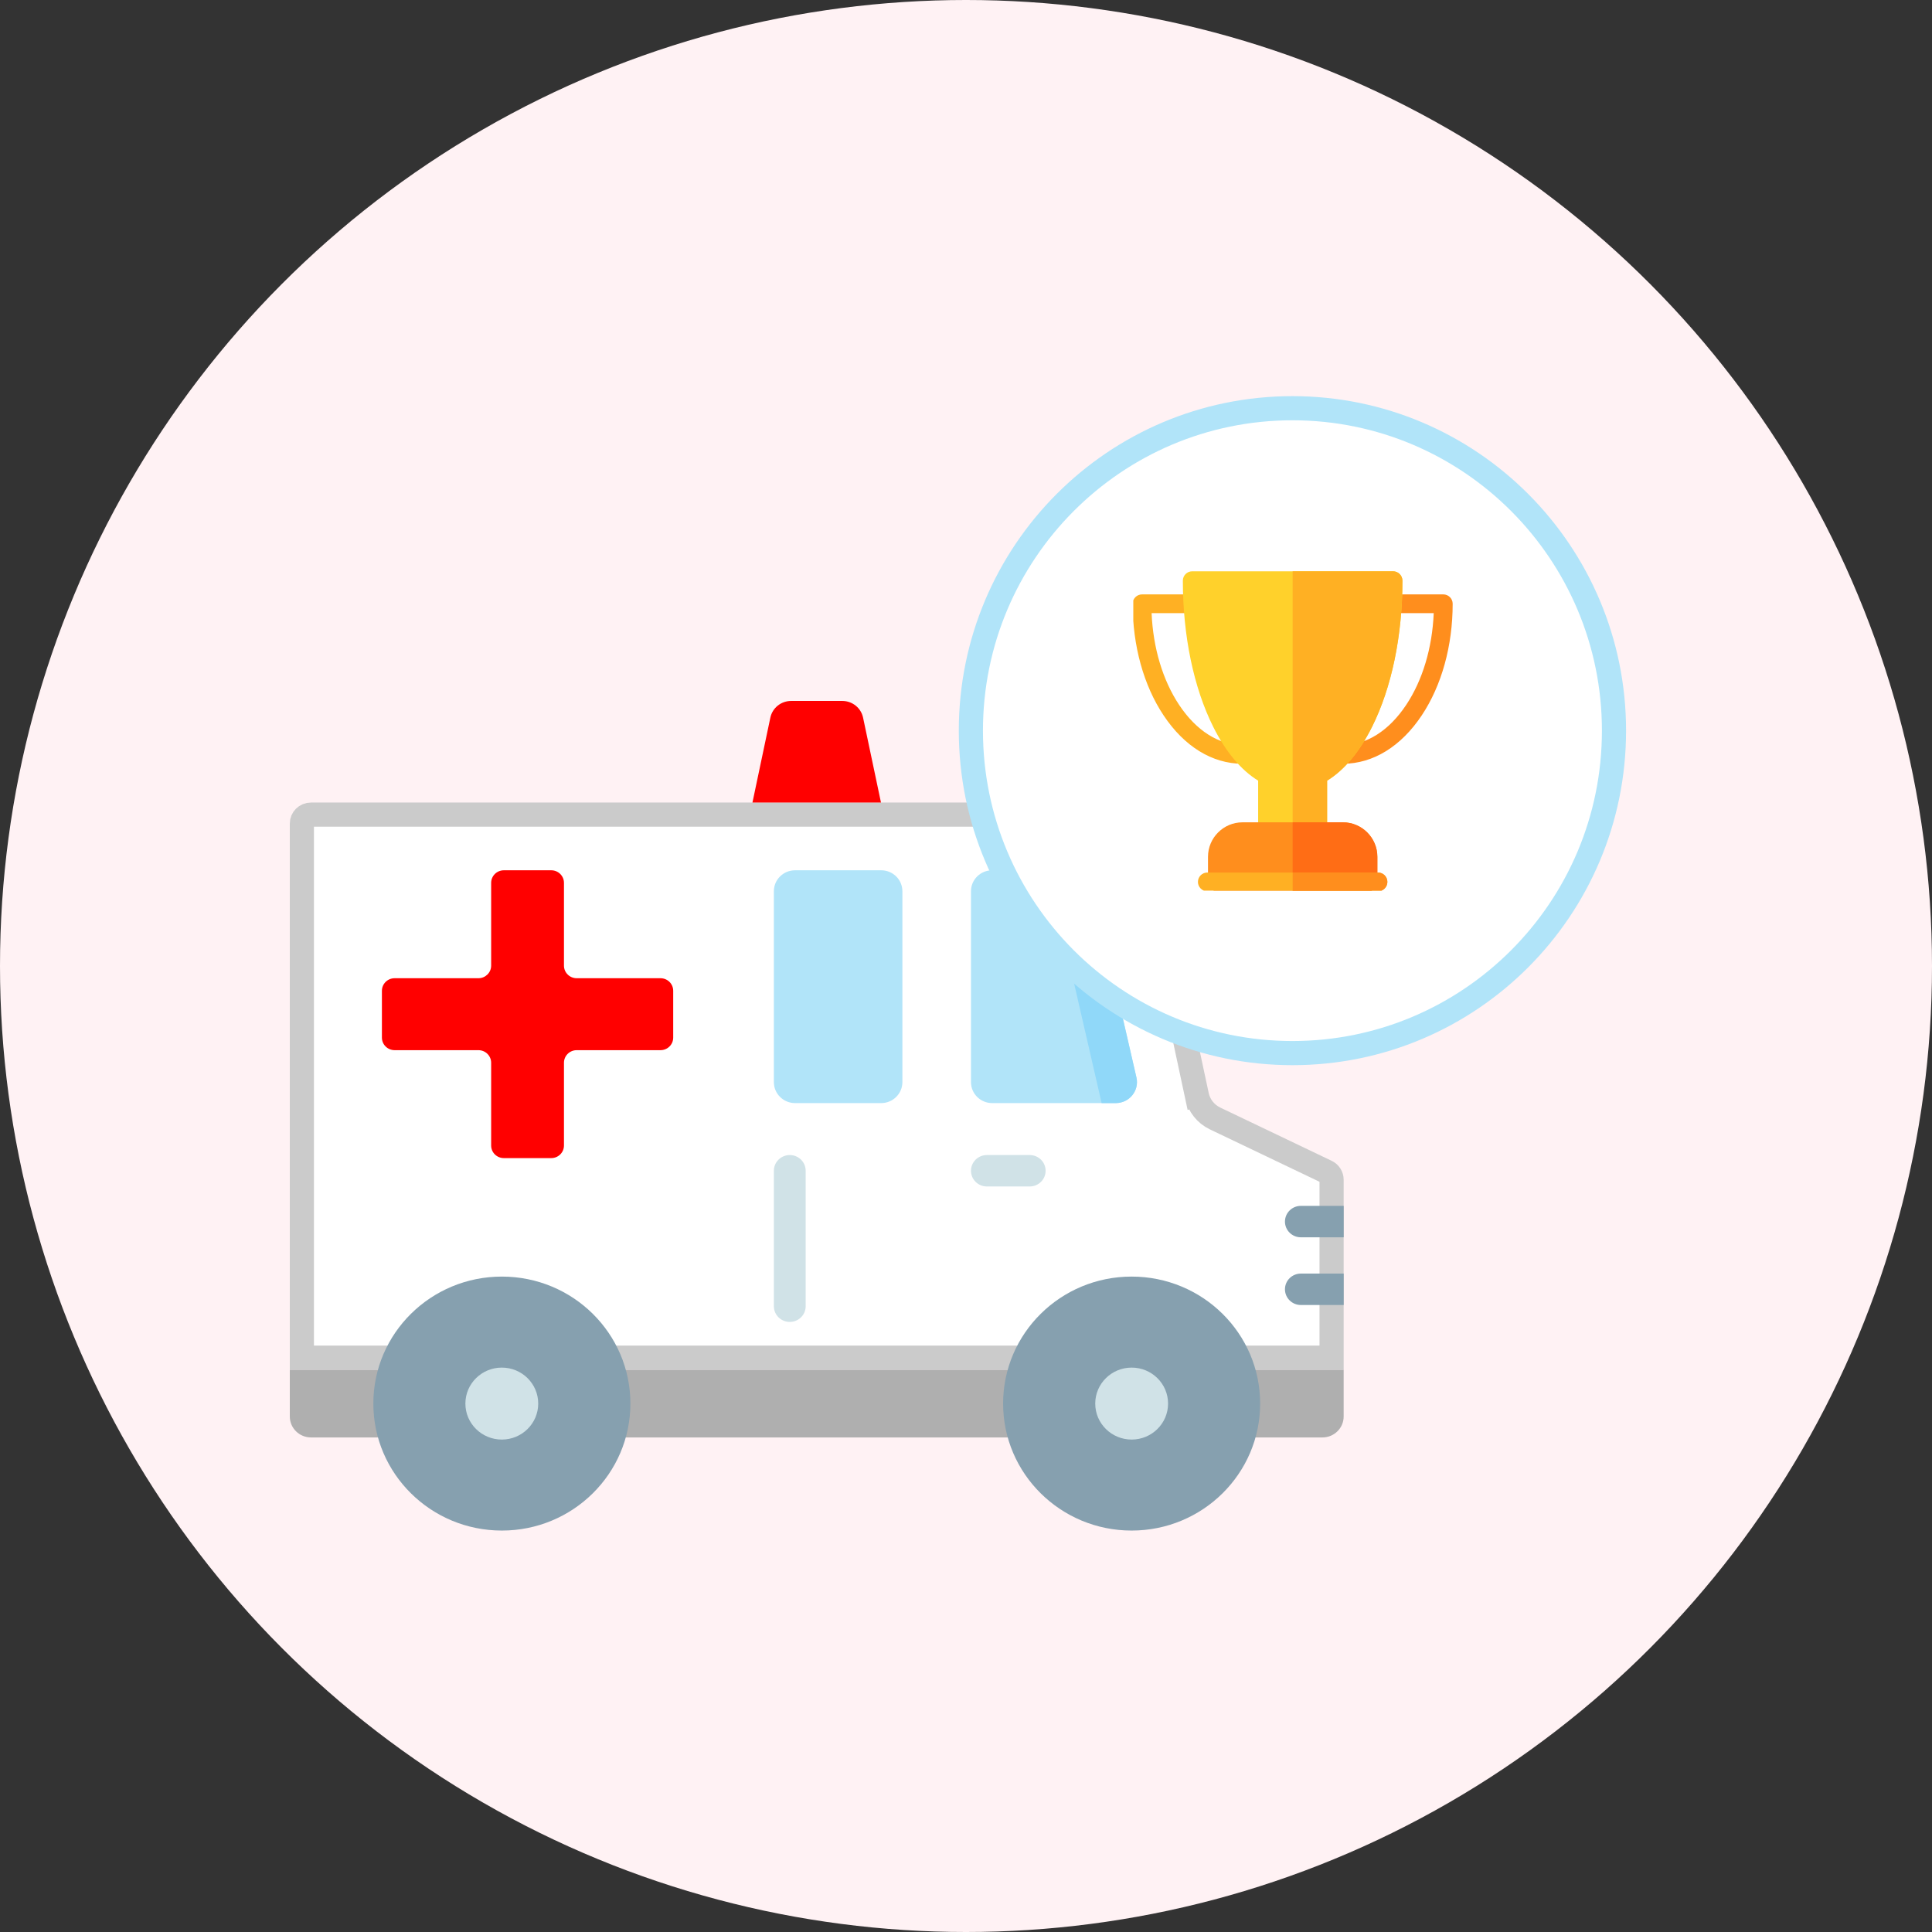<svg width="120" height="120" viewBox="0 0 120 120" fill="none" xmlns="http://www.w3.org/2000/svg">
<rect x="0" y="0" width="120" height="120" fill="#333333" stroke="none"/>
<circle cx="60" cy="60" r="60" fill="#FFF2F4"/>
<path d="M82.14 89.282H19.317C18.59 89.282 18 88.699 18 87.98V85.075H83.457V87.98C83.457 88.699 82.867 89.282 82.14 89.282V89.282Z" fill="#AFAFAF"/>
<path d="M70.704 51.036L70.704 51.036L74.341 68.046L75.075 67.889L74.341 68.046C74.475 68.669 74.892 69.193 75.466 69.468L75.466 69.468L82.39 72.778L82.39 72.778C82.587 72.872 82.707 73.066 82.707 73.273V84.326H18.75V51.148C18.75 50.852 18.995 50.597 19.317 50.597H70.149C70.424 50.597 70.651 50.786 70.704 51.036Z" fill="white" stroke="#CBCBCB" stroke-width="1.5"/>
<path d="M60.309 67.213V55.356C60.309 54.637 60.898 54.055 61.626 54.055H66.575C67.19 54.055 67.723 54.475 67.859 55.068L70.587 66.925C70.774 67.739 70.147 68.515 69.302 68.515H61.626C60.898 68.515 60.309 67.932 60.309 67.213V67.213Z" fill="#B1E4F9"/>
<path d="M66.574 54.055H65.098L68.424 68.515H69.302C70.147 68.515 70.773 67.739 70.586 66.925L67.859 55.068C67.722 54.475 67.189 54.055 66.574 54.055V54.055Z" fill="#90D8F9"/>
<path d="M48.066 67.213V55.356C48.066 54.637 48.656 54.055 49.383 54.055H54.732C55.459 54.055 56.049 54.637 56.049 55.356V67.213C56.049 67.932 55.459 68.515 54.732 68.515H49.383C48.656 68.515 48.066 67.932 48.066 67.213Z" fill="#B1E4F9"/>
<path d="M70.287 95.066C74.696 95.066 78.27 91.534 78.27 87.178C78.27 82.822 74.696 79.291 70.287 79.291C65.879 79.291 62.305 82.822 62.305 87.178C62.305 91.534 65.879 95.066 70.287 95.066Z" fill="#86A0AF"/>
<path d="M70.289 89.414C71.538 89.414 72.551 88.413 72.551 87.179C72.551 85.945 71.538 84.944 70.289 84.944C69.04 84.944 68.027 85.945 68.027 87.179C68.027 88.413 69.04 89.414 70.289 89.414Z" fill="#D0E2E7"/>
<path d="M31.172 95.066C35.581 95.066 39.155 91.534 39.155 87.178C39.155 82.822 35.581 79.291 31.172 79.291C26.763 79.291 23.189 82.822 23.189 87.178C23.189 91.534 26.763 95.066 31.172 95.066Z" fill="#86A0AF"/>
<path d="M31.168 89.414C32.417 89.414 33.43 88.413 33.43 87.179C33.43 85.945 32.417 84.944 31.168 84.944C29.919 84.944 28.906 85.945 28.906 87.179C28.906 88.413 29.919 89.414 31.168 89.414Z" fill="#D0E2E7"/>
<path d="M41.024 60.759H35.819C35.383 60.759 35.029 60.409 35.029 59.978V54.836C35.029 54.404 34.675 54.055 34.239 54.055H31.296C30.86 54.055 30.506 54.404 30.506 54.836V59.978C30.506 60.409 30.152 60.759 29.716 60.759H24.511C24.075 60.759 23.721 61.108 23.721 61.54V64.448C23.721 64.879 24.075 65.228 24.511 65.228H29.716C30.152 65.228 30.506 65.578 30.506 66.009V71.152C30.506 71.583 30.86 71.932 31.296 71.932H34.239C34.675 71.932 35.029 71.583 35.029 71.152V66.009C35.029 65.578 35.383 65.228 35.819 65.228H41.024C41.461 65.228 41.814 64.879 41.814 64.448V61.54C41.814 61.108 41.461 60.759 41.024 60.759V60.759Z" fill="#FF0000"/>
<path d="M54.719 49.847H46.736L47.848 44.573C47.975 43.97 48.514 43.537 49.138 43.537H52.317C52.941 43.537 53.48 43.97 53.607 44.573L54.719 49.847Z" fill="#FF0000"/>
<path d="M63.957 73.694H61.296C60.751 73.694 60.309 73.257 60.309 72.718C60.309 72.179 60.751 71.742 61.296 71.742H63.957C64.503 71.742 64.945 72.179 64.945 72.718C64.945 73.257 64.503 73.694 63.957 73.694Z" fill="#D0E2E7"/>
<path d="M83.459 76.851H80.798C80.253 76.851 79.811 76.414 79.811 75.875C79.811 75.336 80.253 74.899 80.798 74.899H83.459V76.851Z" fill="#86A0AF"/>
<path d="M83.459 81.056H80.798C80.253 81.056 79.811 80.619 79.811 80.08C79.811 79.541 80.253 79.105 80.798 79.105H83.459V81.056Z" fill="#86A0AF"/>
<path d="M49.054 82.107C48.508 82.107 48.066 81.67 48.066 81.131V72.718C48.066 72.179 48.509 71.742 49.054 71.742C49.6 71.742 50.042 72.179 50.042 72.718V81.131C50.042 81.67 49.6 82.107 49.054 82.107Z" fill="#D0E2E7"/>
<path d="M100.248 45.382C100.248 56.445 91.304 65.41 80.276 65.41C69.247 65.41 60.303 56.445 60.303 45.382C60.303 34.319 69.247 25.355 80.276 25.355C91.304 25.355 100.248 34.319 100.248 45.382Z" fill="white" stroke="#B1E4F9" stroke-width="1.5"/>
<g clip-path="url(#clip0)">
<path d="M83.422 47.438C83.101 47.438 82.841 47.179 82.84 46.858C82.839 46.536 83.099 46.275 83.42 46.274C84.883 46.269 86.274 45.386 87.338 43.787C88.36 42.252 88.96 40.245 89.051 38.084H86.486C86.165 38.084 85.904 37.823 85.904 37.501C85.904 37.18 86.165 36.919 86.486 36.919H89.645C89.967 36.919 90.228 37.18 90.228 37.501C90.228 40.11 89.546 42.572 88.308 44.432C87.022 46.365 85.287 47.433 83.424 47.438C83.423 47.438 83.423 47.438 83.422 47.438Z" fill="#FF8E1D"/>
<path d="M77.157 47.438C77.157 47.438 77.156 47.438 77.156 47.438C75.292 47.433 73.557 46.365 72.272 44.432C71.033 42.572 70.352 40.11 70.352 37.501C70.352 37.18 70.612 36.919 70.934 36.919H74.093C74.415 36.919 74.675 37.18 74.675 37.501C74.675 37.823 74.415 38.084 74.093 38.084H71.528C71.62 40.245 72.22 42.252 73.241 43.787C74.305 45.386 75.697 46.269 77.159 46.274C77.481 46.275 77.741 46.536 77.74 46.858C77.739 47.179 77.478 47.438 77.157 47.438Z" fill="#FFB023"/>
<path d="M86.524 35.484H74.051C73.73 35.484 73.469 35.745 73.469 36.067C73.469 39.487 74.139 42.712 75.357 45.147C76.137 46.707 77.091 47.84 78.146 48.488V51.658C78.146 51.98 78.407 52.24 78.728 52.24H81.847C82.168 52.24 82.429 51.98 82.429 51.658V48.488C83.484 47.84 84.438 46.707 85.218 45.147C86.436 42.712 87.106 39.487 87.106 36.067C87.106 35.745 86.846 35.484 86.524 35.484Z" fill="#FFD12B"/>
<path d="M82.43 51.658V48.488C83.486 47.84 84.44 46.707 85.22 45.147C86.437 42.712 87.108 39.487 87.108 36.067C87.108 35.745 86.847 35.484 86.526 35.484H80.289V52.24H81.848C82.17 52.24 82.43 51.98 82.43 51.658Z" fill="#FFB023"/>
<path d="M83.409 51.076H77.173C75.992 51.076 75.031 52.037 75.031 53.218V54.777C75.031 55.098 75.292 55.359 75.614 55.359H84.968C85.29 55.359 85.551 55.098 85.551 54.777V53.218C85.551 52.037 84.59 51.076 83.409 51.076Z" fill="#FF8E1D"/>
<path d="M83.407 51.076H80.289V55.359H84.966C85.288 55.359 85.549 55.098 85.549 54.777V53.218C85.549 52.037 84.588 51.076 83.407 51.076Z" fill="#FF6D15"/>
<path d="M85.591 55.359H74.989C74.667 55.359 74.406 55.098 74.406 54.777C74.406 54.455 74.667 54.194 74.989 54.194H85.591C85.912 54.194 86.173 54.455 86.173 54.777C86.173 55.098 85.912 55.359 85.591 55.359Z" fill="#FFB023"/>
<path d="M85.59 54.194H80.289V55.359H85.59C85.912 55.359 86.172 55.098 86.172 54.777C86.172 54.455 85.912 54.194 85.59 54.194Z" fill="#FF8E1D"/>
</g>
<defs>
<clipPath id="clip0">
<rect x="70.391" y="35.445" width="19.874" height="19.874" fill="white"/>
</clipPath>
</defs>
</svg>
